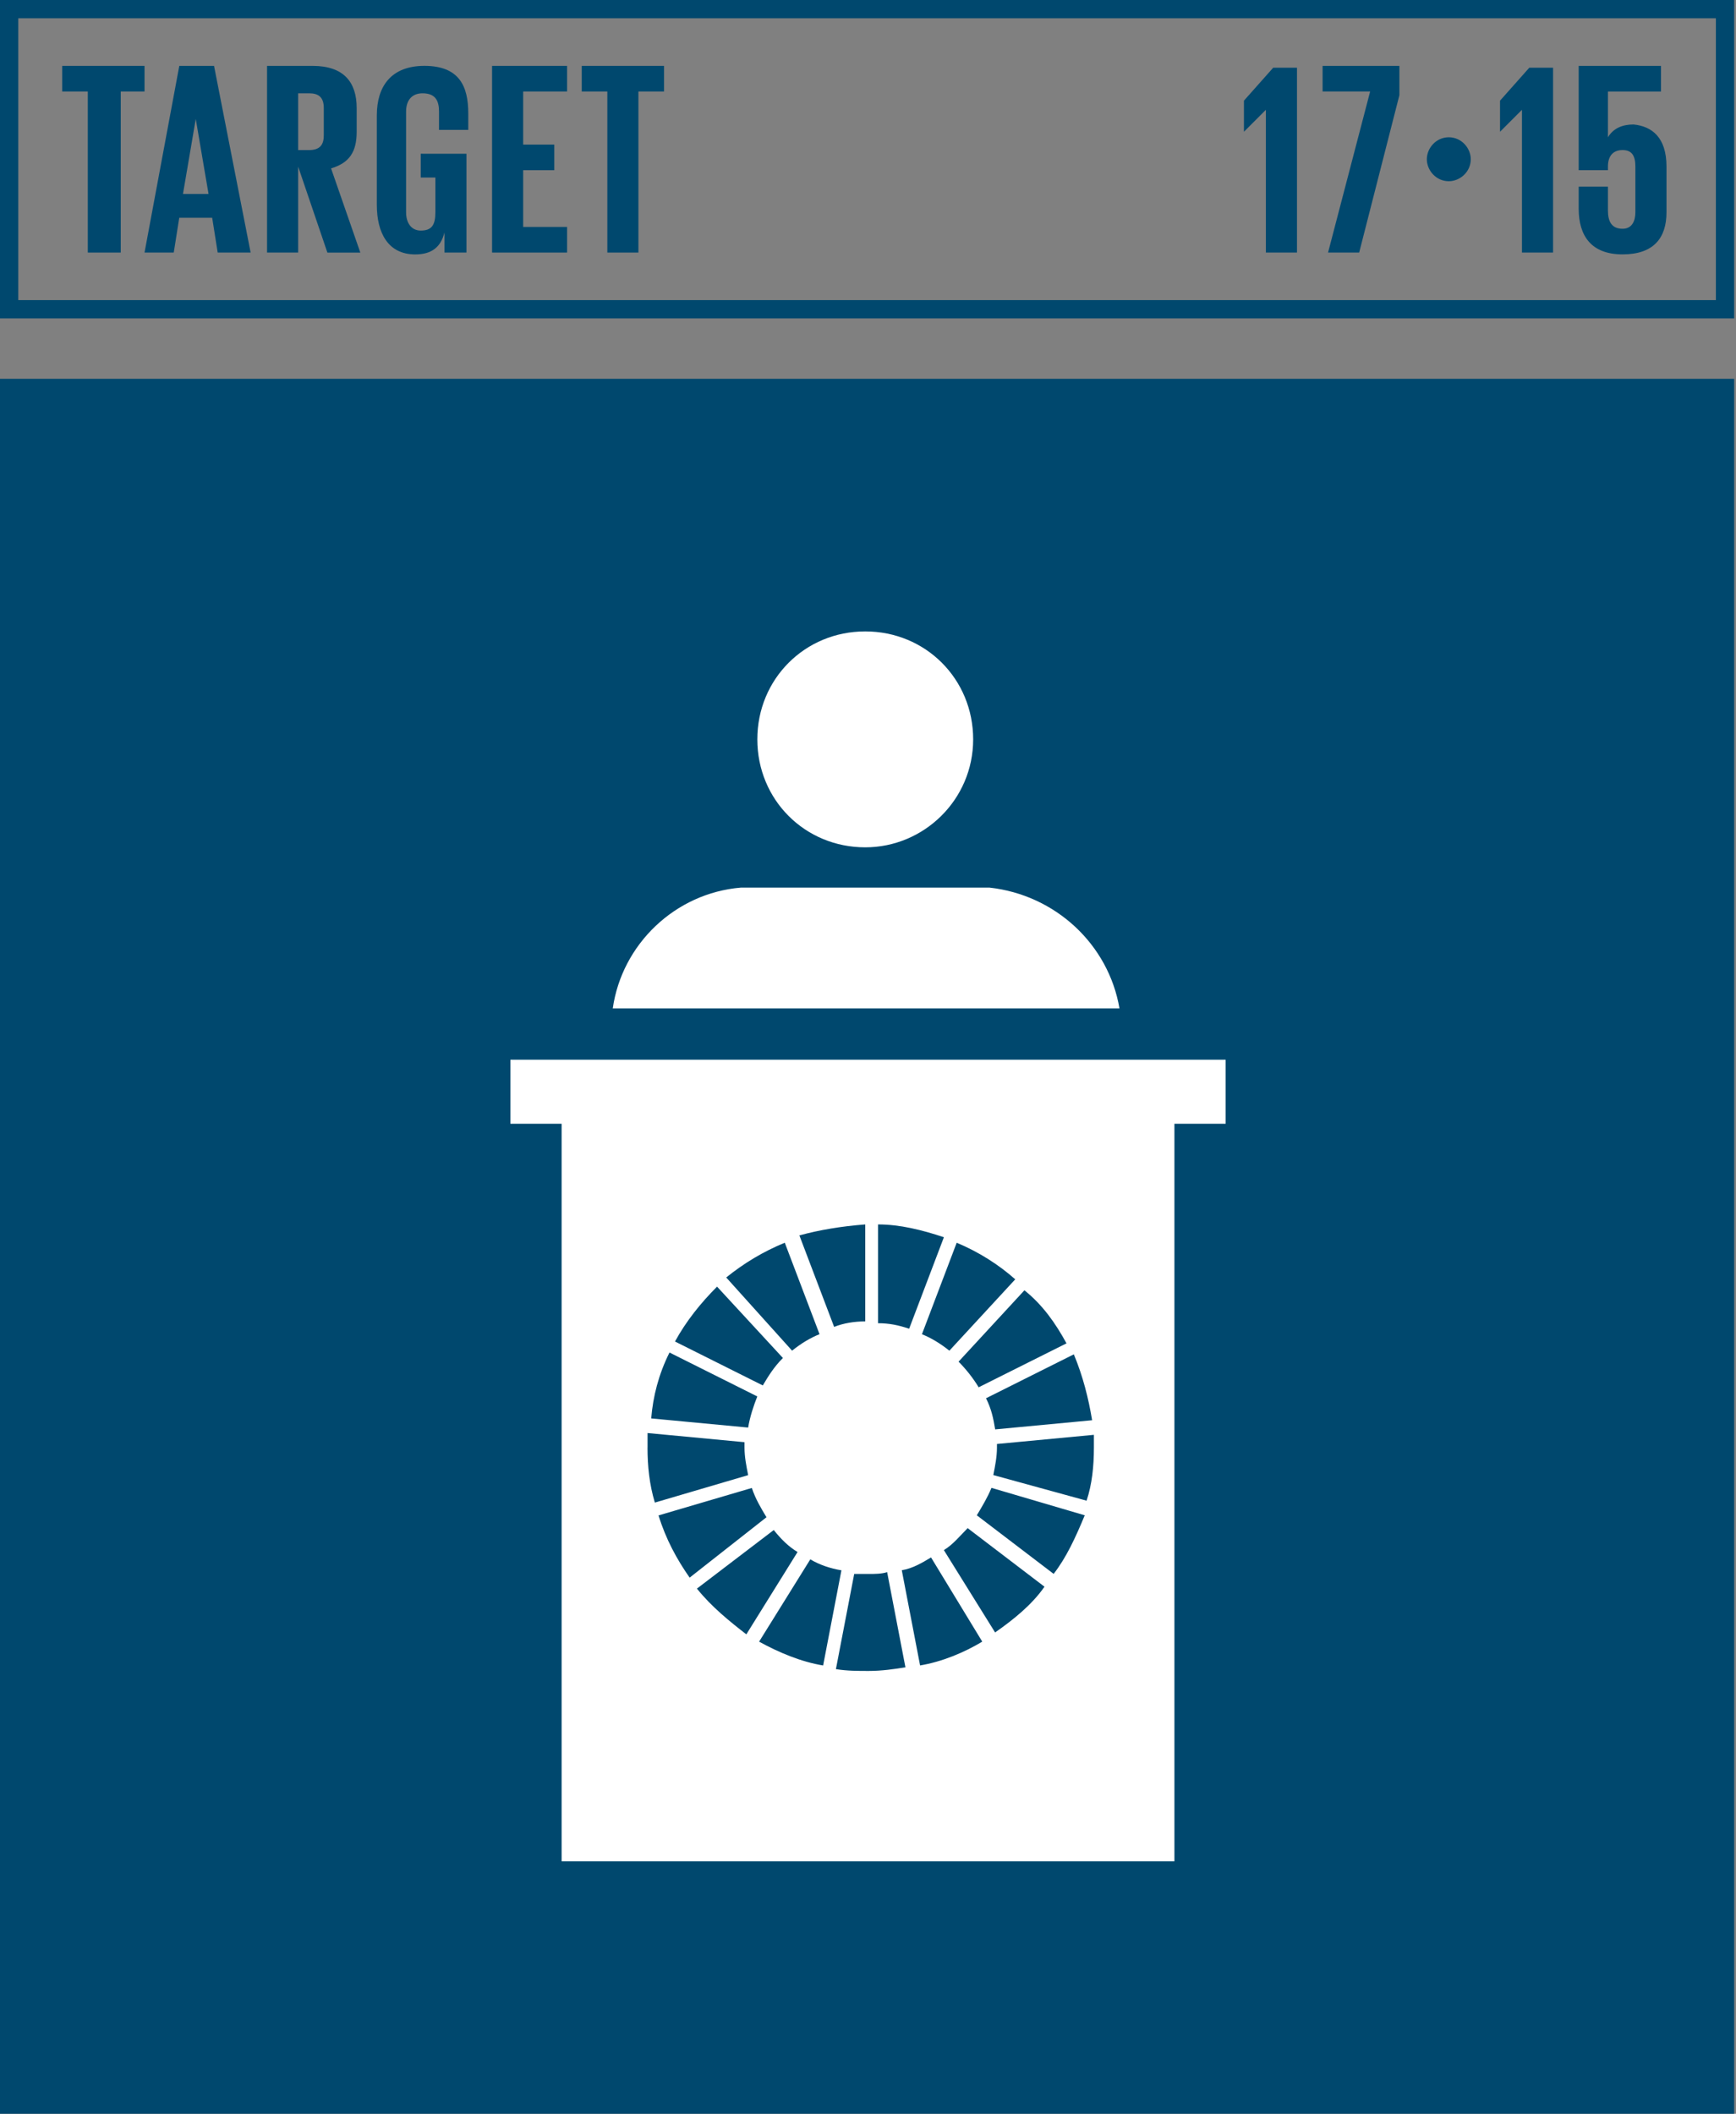 <?xml version="1.0" encoding="UTF-8"?><svg id="Capa_1" xmlns="http://www.w3.org/2000/svg" viewBox="0 0 467 568.37"><rect x="0" y="0" width="467" height="568.37" fill="#808080" stroke="none"/><defs><style>.cls-1{fill:#00486e;}.cls-2{fill:#fff;}</style></defs><path class="cls-1" d="M4.92,80.7H461.59V4.92H4.92V80.7Zm462.08,4.92H0V0H466.51V85.62h.49Z"/><polygon class="cls-1" points="16.73 17.72 38.88 17.72 38.88 24.6 32.48 24.6 32.48 67.91 23.62 67.91 23.62 24.6 16.73 24.6 16.73 17.72"/><path class="cls-1" d="M49.21,52.16h6.89l-3.44-20.18-3.44,20.18Zm-10.33,15.75l9.35-50.19h9.35l9.84,50.19h-8.86l-1.48-9.35h-8.86l-1.48,9.35h-7.87Z"/><path class="cls-1" d="M80.21,24.6v15.75h2.95c2.95,0,3.94-1.48,3.94-3.94v-7.38c0-2.95-1.48-3.94-3.94-3.94h-2.95v-.49Zm0,20.18v23.13h-8.37V17.72h12.3c8.37,0,11.81,4.43,11.81,11.32v6.4c0,5.41-1.97,8.37-6.89,9.84l7.87,22.64h-8.86l-7.87-23.13Z"/><path class="cls-1" d="M113.67,41.34h11.81v26.57h-5.91v-5.41c-.98,3.94-3.44,5.91-7.87,5.91-7.38,0-10.33-5.91-10.33-13.29V31c0-7.87,3.94-13.29,12.79-13.29,9.35,0,11.81,5.41,11.81,12.79v4.43h-7.87v-4.92c0-2.95-.98-4.92-4.43-4.92-2.95,0-4.43,1.97-4.43,4.92v27.07c0,2.95,1.48,4.92,3.94,4.92,2.95,0,3.94-1.48,3.94-4.92v-9.35h-3.94v-6.4h.49Z"/><polygon class="cls-1" points="132.37 17.72 152.55 17.72 152.55 24.6 140.74 24.6 140.74 38.88 149.11 38.88 149.11 45.77 140.74 45.77 140.74 61.02 152.55 61.02 152.55 67.91 132.37 67.91 132.37 17.72"/><polygon class="cls-1" points="156.49 17.72 178.63 17.72 178.63 24.6 171.74 24.6 171.74 67.91 163.38 67.91 163.38 24.6 156.49 24.6 156.49 17.72"/><polygon class="cls-1" points="348.9 17.72 348.9 67.91 340.53 67.91 340.53 29.53 334.63 35.43 334.63 27.07 342.5 18.21 348.9 18.21 348.9 17.72"/><polygon class="cls-1" points="355.29 17.72 376.45 17.72 376.45 25.59 365.63 67.91 357.26 67.91 368.58 24.6 355.79 24.6 355.79 17.72 355.29 17.72"/><path class="cls-1" d="M389.74,36.91c3.44,0,5.91,2.95,5.91,5.91,0,3.44-2.95,5.91-5.91,5.91-3.44,0-5.91-2.95-5.91-5.91s2.46-5.91,5.91-5.91"/><polygon class="cls-1" points="417.79 17.72 417.79 67.91 409.42 67.91 409.42 29.53 403.52 35.43 403.52 27.07 411.39 18.21 417.79 18.21 417.79 17.72"/><path class="cls-1" d="M448.3,44.78v12.3c0,6.89-3.44,11.32-11.81,11.32s-11.81-4.92-11.81-12.3v-5.91h7.87v6.4c0,2.95,.98,4.92,3.94,4.92,2.46,0,3.44-1.97,3.44-4.43v-12.3c0-2.95-.98-4.43-3.44-4.43s-3.94,1.48-3.94,4.43v.98h-7.87V17.72h22.14v6.89h-14.27v12.3c1.48-2.46,3.94-3.44,6.89-3.44,4.92,.49,8.86,3.44,8.86,11.32"/><g><rect class="cls-1" x="0" y="101.86" width="466.51" height="466.51"/><path class="cls-2" d="M232.76,227.84c15.75,0,29.03-12.79,29.03-29.03s-12.79-29.03-29.03-29.03-29.03,12.79-29.03,29.03,12.79,29.03,29.03,29.03"/><path class="cls-2" d="M266.22,238.67h-66.93c-17.72,1.48-31.99,15.26-34.45,32.48h136.31c-2.95-17.22-17.22-30.51-34.94-32.48"/><path class="cls-2" d="M292.31,403.52l-25.1-6.89c.49-2.46,.98-4.92,.98-7.38v-.98l26.08-2.46v3.44c0,4.92-.49,9.84-1.97,14.27m-8.86,19.68l-20.67-15.75c1.48-2.46,2.95-4.92,3.94-7.38l25.1,7.38c-2.46,5.91-4.92,11.32-8.37,15.75m-15.75,15.75l-13.78-22.14c2.46-1.48,4.43-3.94,6.4-5.91l20.67,15.75c-3.44,4.92-8.37,8.86-13.29,12.3m-20.18,8.86l-4.92-25.59c2.95-.49,5.41-1.97,7.87-3.44l13.78,22.64c-4.92,2.95-10.83,5.41-16.73,6.4m-13.78,1.48c-2.95,0-5.91,0-8.86-.49l4.92-25.59h3.94c1.48,0,3.44,0,4.92-.49l4.92,25.59c-2.95,.49-6.4,.98-9.84,.98m-29.53-7.87l13.78-22.14c2.46,1.48,5.41,2.46,8.37,2.95l-4.92,25.59c-5.91-.98-11.81-3.44-17.22-6.4m-16.73-14.27l20.67-15.75c1.97,2.46,3.94,4.43,6.4,5.91l-13.78,22.14c-4.43-3.44-9.35-7.38-13.29-12.3m-10.33-19.68l25.1-7.38c.98,2.95,2.46,5.41,3.94,7.87l-20.67,16.24c-3.44-4.92-6.4-10.33-8.37-16.73m-2.95-18.21v-3.94l26.08,2.46v1.48c0,2.46,.49,4.92,.98,7.38l-25.1,7.38c-1.48-4.92-1.97-9.84-1.97-14.76m5.91-25.59l23.62,11.81c-.98,2.46-1.97,5.41-2.46,8.37l-26.08-2.46c.49-5.91,1.97-11.81,4.92-17.72m12.79-17.72l17.72,19.19c-2.46,2.46-3.94,4.92-5.41,7.38l-23.62-11.81c2.95-5.41,6.89-10.33,11.32-14.76m18.21-11.81l9.35,24.6c-2.46,.98-4.92,2.46-7.38,4.43l-17.72-19.68c4.92-3.94,9.84-6.89,15.75-9.35m21.65-4.92v26.08c-2.95,0-5.91,.49-8.37,1.48l-9.35-24.6c5.41-1.48,11.32-2.46,17.72-2.95m3.44,0c5.91,0,11.81,1.48,17.72,3.44l-9.35,24.6c-2.95-.98-5.41-1.48-8.37-1.48v-26.57Zm36.91,14.76l-17.72,19.19c-2.46-1.97-4.92-3.44-7.38-4.43l9.35-24.6c5.91,2.46,11.32,5.91,15.75,9.84m13.78,17.22l-23.62,11.81c-1.48-2.46-3.44-4.92-5.41-6.89l17.72-19.19c4.92,3.94,8.37,8.86,11.32,14.27m6.89,20.67l-26.08,2.46c-.49-2.95-.98-5.41-2.46-8.37l23.62-11.81c2.46,5.91,3.94,11.81,4.92,17.72m11.32-96.94H137.3v17.22h13.78v198.32h164.85v-198.32h13.78v-17.22h-24.6Z"/></g></svg>